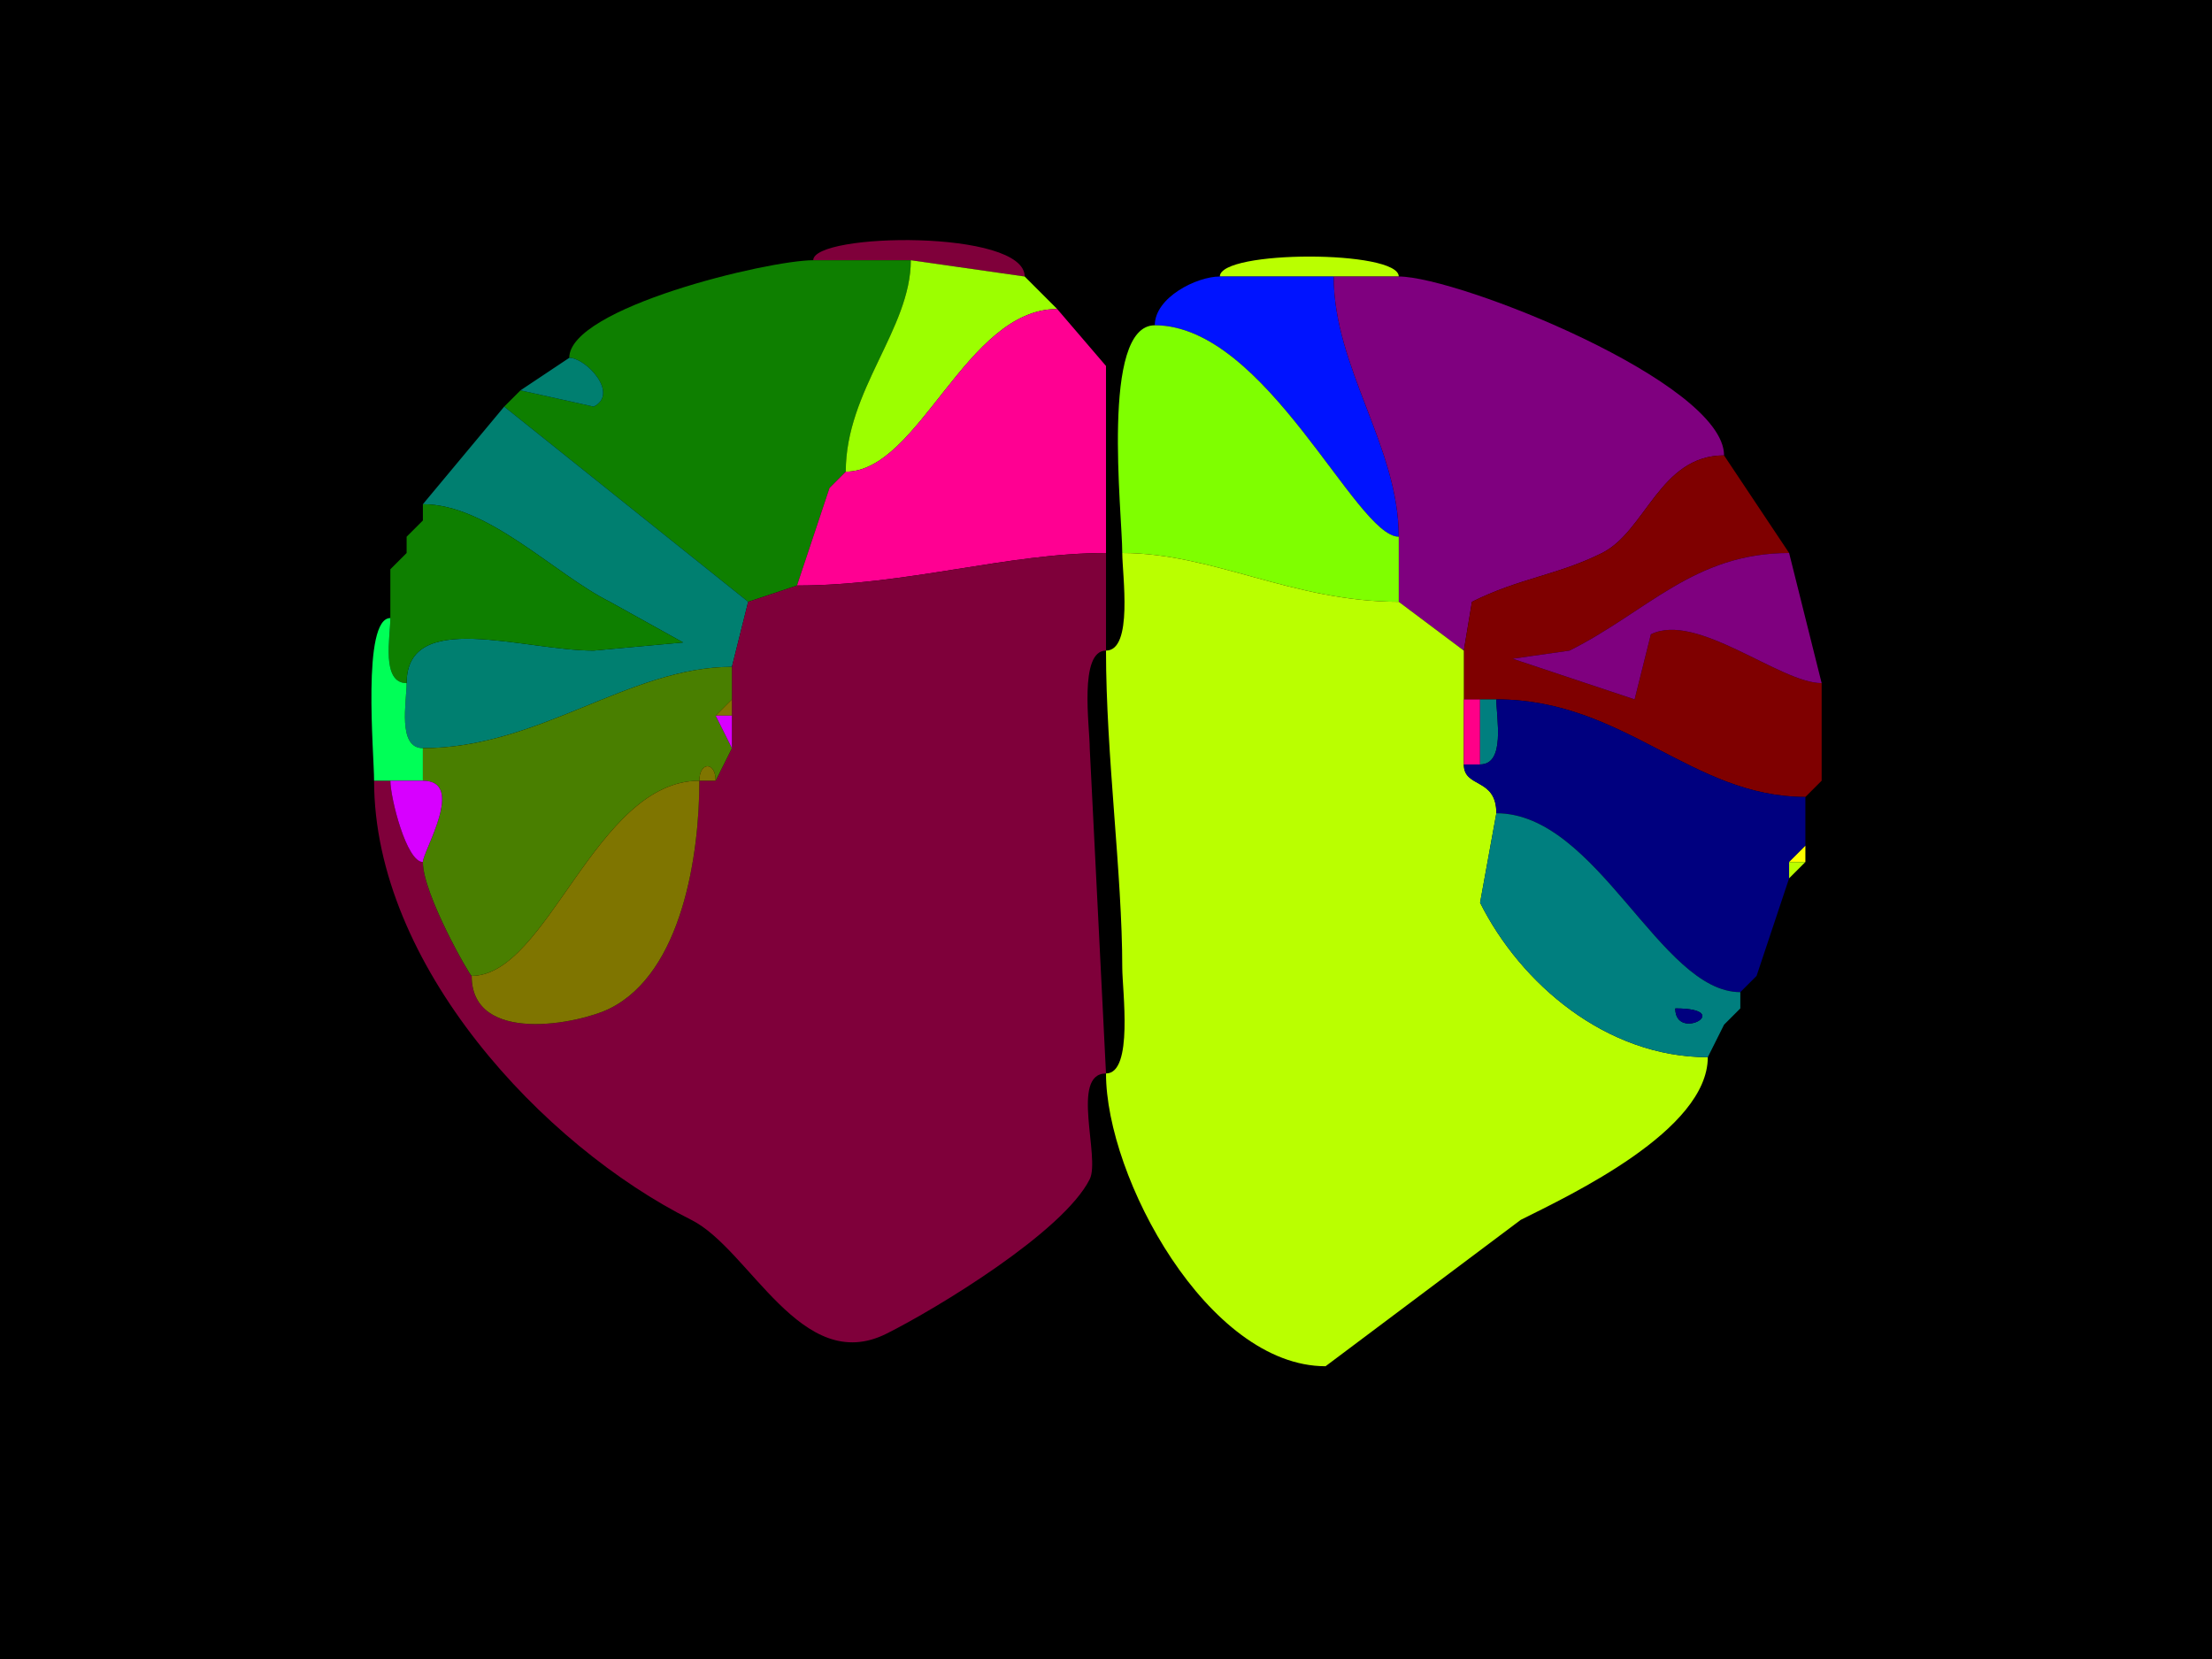 <svg xmlns="http://www.w3.org/2000/svg" xmlns:xlink="http://www.w3.org/1999/xlink" height="102" width="136">
<g>
<rect width="136" height="102" fill="#000000"  stroke-width="0" /> 
<path  fill="#7F003A" stroke-width="0" stroke="#7F003A" d = " M56 16 L63,17 C63,14.089 50,14.308 50,16 50,16 56,16 56,16  Z"/>

<path  fill="#0E7F00" stroke-width="0" stroke="#0E7F00" d = " M49 36 L46,37 C46,37 31,25 31,25 31,25 32,24 32,24 32,24 36.5,25 36.5,25 38.094,24.203 36.023,22 35,22 35,18.922 47.23,16 50,16 50,16 56,16 56,16 56,20.222 52,23.984 52,29 52,29 51,30 51,30 51,30 49,36 49,36  Z"/>

<path  fill="#9CFF00" stroke-width="0" stroke="#9CFF00" d = " M65 19 C59.377,19 56.519,29 52,29 52,23.984 56,20.222 56,16 56,16 63,17 63,17 63,17 65,19 65,19  Z"/>

<path  fill="#BAFF00" stroke-width="0" stroke="#BAFF00" d = " M82 17 L86,17 C86,15.366 75,15.366 75,17 75,17 82,17 82,17  Z"/>

<path  fill="#0013FF" stroke-width="0" stroke="#0013FF" d = " M71 20 C77.848,20 83.362,33 86,33 86,27.462 82,22.615 82,17 82,17 75,17 75,17 73.571,17 71,18.288 71,20  Z"/>

<path  fill="#7F007F" stroke-width="0" stroke="#7F007F" d = " M86 37 L90,40 C90,40 90.5,37 90.5,37 93.422,35.539 95.768,35.366 98.5,34 101.188,32.656 102.046,28 106,28 106,23.509 89.649,17 86,17 86,17 82,17 82,17 82,22.615 86,27.462 86,33 86,33 86,37 86,37  Z"/>

<path  fill="#FF0092" stroke-width="0" stroke="#FF0092" d = " M68 34 C61.921,34 55.753,36 49,36 49,36 51,30 51,30 51,30 52,29 52,29 56.519,29 59.377,19 65,19 65,19 68,22.5 68,22.5 68,22.5 68,34 68,34  Z"/>

<path  fill="#7FFF00" stroke-width="0" stroke="#7FFF00" d = " M69 34 C74.59,34 79.45,37 86,37 86,37 86,33 86,33 83.362,33 77.848,20 71,20 67.649,20 69,31.528 69,34  Z"/>

<path  fill="#007F70" stroke-width="0" stroke="#007F70" d = " M35 22 C36.023,22 38.094,24.203 36.5,25 L32,24 C32,24 35,22 35,22  Z"/>

<path  fill="#007F70" stroke-width="0" stroke="#007F70" d = " M25 42 C25,43.145 24.421,46 26,46 33.148,46 38.667,41 45,41 45,41 46,37 46,37 46,37 31,25 31,25 31,25 26,31 26,31 30.019,31 34.052,35.276 37.5,37 37.5,37 42,39.5 42,39.5 42,39.5 36.5,40 36.5,40 32.166,40 25,37.41 25,42  Z"/>

<path  fill="#7F0000" stroke-width="0" stroke="#7F0000" d = " M112 48 L111,49 C103.98,49 99.868,43 92,43 92,43 91,43 91,43 91,43 90,43 90,43 90,43 90,40 90,40 90,40 90.5,37 90.5,37 93.422,35.539 95.768,35.366 98.5,34 101.188,32.656 102.046,28 106,28 106,28 110,34 110,34 104.149,34 101.264,37.618 96.5,40 96.5,40 93,40.5 93,40.5 93,40.5 100.5,43 100.5,43 100.5,43 101.5,39 101.5,39 104.311,37.594 109.438,42 112,42 112,42 112,48 112,48  Z"/>

<path  fill="#9CFF00" stroke-width="0" stroke="#9CFF00" d = " M52 29 L51,30 C51,30 52,29 52,29  Z"/>

<path  fill="#0E7F00" stroke-width="0" stroke="#0E7F00" d = " M24 38 C24,39.145 23.421,42 25,42 25,37.41 32.166,40 36.5,40 36.5,40 42,39.5 42,39.5 42,39.5 37.5,37 37.5,37 34.052,35.276 30.019,31 26,31 26,31 26,32 26,32 26,32 25,33 25,33 25,33 25,34 25,34 25,34 24,35 24,35 24,35 24,38 24,38  Z"/>

<path  fill="#00FF57" stroke-width="0" stroke="#00FF57" d = " M26 32 L25,33 C25,33 26,32 26,32  Z"/>

<path  fill="#00FF57" stroke-width="0" stroke="#00FF57" d = " M25 34 L24,35 C24,35 25,34 25,34  Z"/>

<path  fill="#7F003A" stroke-width="0" stroke="#7F003A" d = " M26 53 C26,54.966 28.89,60 29,60 29,64.263 35.604,62.948 37.5,62 41.943,59.778 43,52.549 43,48 43,48 44,48 44,48 44,48 45,46 45,46 45,46 45,44 45,44 45,44 45,43 45,43 45,43 45,41 45,41 45,41 46,37 46,37 46,37 49,36 49,36 55.753,36 61.921,34 68,34 68,34 68,40 68,40 66.316,40 67,44.679 67,46 67,46 68,66 68,66 65.793,66 67.662,71.176 67,72.5 65.379,75.741 57.584,80.458 54.5,82 49.263,84.618 46.108,76.804 42.5,75 33.377,70.439 23,59.321 23,48 23,48 24,48 24,48 24,49.041 24.986,53 26,53  Z"/>

<path  fill="#BAFF00" stroke-width="0" stroke="#BAFF00" d = " M105 65 C105,69.501 96.565,73.467 93.5,75 L81.5,84 C74.264,84 68,72.382 68,66 69.7,66 69,60.863 69,59.5 69,53.719 68,46.441 68,40 69.684,40 69,35.321 69,34 74.59,34 79.45,37 86,37 86,37 90,40 90,40 90,40 90,43 90,43 90,43 90,47 90,47 90,48.481 92,47.785 92,50 92,50 91,55.5 91,55.5 93.488,60.475 98.757,65 105,65  Z"/>

<path  fill="#7F007F" stroke-width="0" stroke="#7F007F" d = " M110 34 C104.149,34 101.264,37.618 96.5,40 L93,40.5 L100.5,43 L101.5,39 C104.311,37.594 109.438,42 112,42 112,42 110,34 110,34  Z"/>

<path  fill="#00FF57" stroke-width="0" stroke="#00FF57" d = " M24 48 L26,48 C26,48 26,46 26,46 24.421,46 25,43.145 25,42 23.421,42 24,39.145 24,38 22.237,38 23,46.343 23,48 23,48 24,48 24,48  Z"/>

<path  fill="#497F00" stroke-width="0" stroke="#497F00" d = " M26 53 C26,54.966 28.89,60 29,60 33.683,60 36.61,48 43,48 43,46.814 44,46.814 44,48 44,48 45,46 45,46 45,46 44,44 44,44 44,44 45,43 45,43 45,43 45,41 45,41 38.667,41 33.148,46 26,46 26,46 26,48 26,48 28.662,48 26,52.329 26,53  Z"/>

<path  fill="#7F7500" stroke-width="0" stroke="#7F7500" d = " M44 44 L45,44 C45,44 45,43 45,43 45,43 44,44 44,44  Z"/>

<path  fill="#FF0088" stroke-width="0" stroke="#FF0088" d = " M90 47 L91,47 C91,47 91,43 91,43 91,43 90,43 90,43 90,43 90,47 90,47  Z"/>

<path  fill="#007F7F" stroke-width="0" stroke="#007F7F" d = " M92 43 C92,44.145 92.579,47 91,47 91,47 91,43 91,43 91,43 92,43 92,43  Z"/>

<path  fill="#00007F" stroke-width="0" stroke="#00007F" d = " M108 60 L107,61 C102.06,61 98.222,50 92,50 92,47.785 90,48.481 90,47 90,47 91,47 91,47 92.579,47 92,44.145 92,43 99.868,43 103.98,49 111,49 111,49 111,52 111,52 111,52 110,53 110,53 110,53 110,54 110,54 110,54 108,60 108,60  Z"/>

<path  fill="#D700FF" stroke-width="0" stroke="#D700FF" d = " M45 44 L45,46 C45,46 44,44 44,44 44,44 45,44 45,44  Z"/>

<path  fill="#7F7500" stroke-width="0" stroke="#7F7500" d = " M43 48 L44,48 C44,46.814 43,46.814 43,48  Z"/>

<path  fill="#D700FF" stroke-width="0" stroke="#D700FF" d = " M26 48 C28.662,48 26,52.329 26,53 24.986,53 24,49.041 24,48 24,48 26,48 26,48  Z"/>

<path  fill="#7F7500" stroke-width="0" stroke="#7F7500" d = " M43 48 C36.61,48 33.683,60 29,60 29,64.263 35.604,62.948 37.5,62 41.943,59.778 43,52.549 43,48  Z"/>

<path  fill="#BAFF00" stroke-width="0" stroke="#BAFF00" d = " M112 48 L111,49 C111,49 112,48 112,48  Z"/>

<path  fill-rule="evenodd" fill="#007F7F" stroke-width="0" stroke="#007F7F" d = " M103 62 C103,64.091 106.746,62 103,62  M106 63 L105,65 C98.757,65 93.488,60.475 91,55.5 91,55.5 92,50 92,50 98.222,50 102.06,61 107,61 107,61 107,62 107,62 107,62 106,63 106,63  Z"/>

<path  fill="#FFFF00" stroke-width="0" stroke="#FFFF00" d = " M110 53 L111,53 C111,53 111,52 111,52 111,52 110,53 110,53  Z"/>

<path  fill="#BAFF00" stroke-width="0" stroke="#BAFF00" d = " M111 53 L110,54 C110,54 110,53 110,53 110,53 111,53 111,53  Z"/>

<path  fill="#BAFF00" stroke-width="0" stroke="#BAFF00" d = " M108 60 L107,61 C107,61 108,60 108,60  Z"/>

<path  fill="#00007F" stroke-width="0" stroke="#00007F" d = " M103 62 C103,64.091 106.746,62 103,62  Z"/>

<path  fill="#BAFF00" stroke-width="0" stroke="#BAFF00" d = " M107 62 L106,63 C106,63 107,62 107,62  Z"/>

</g>
</svg>
